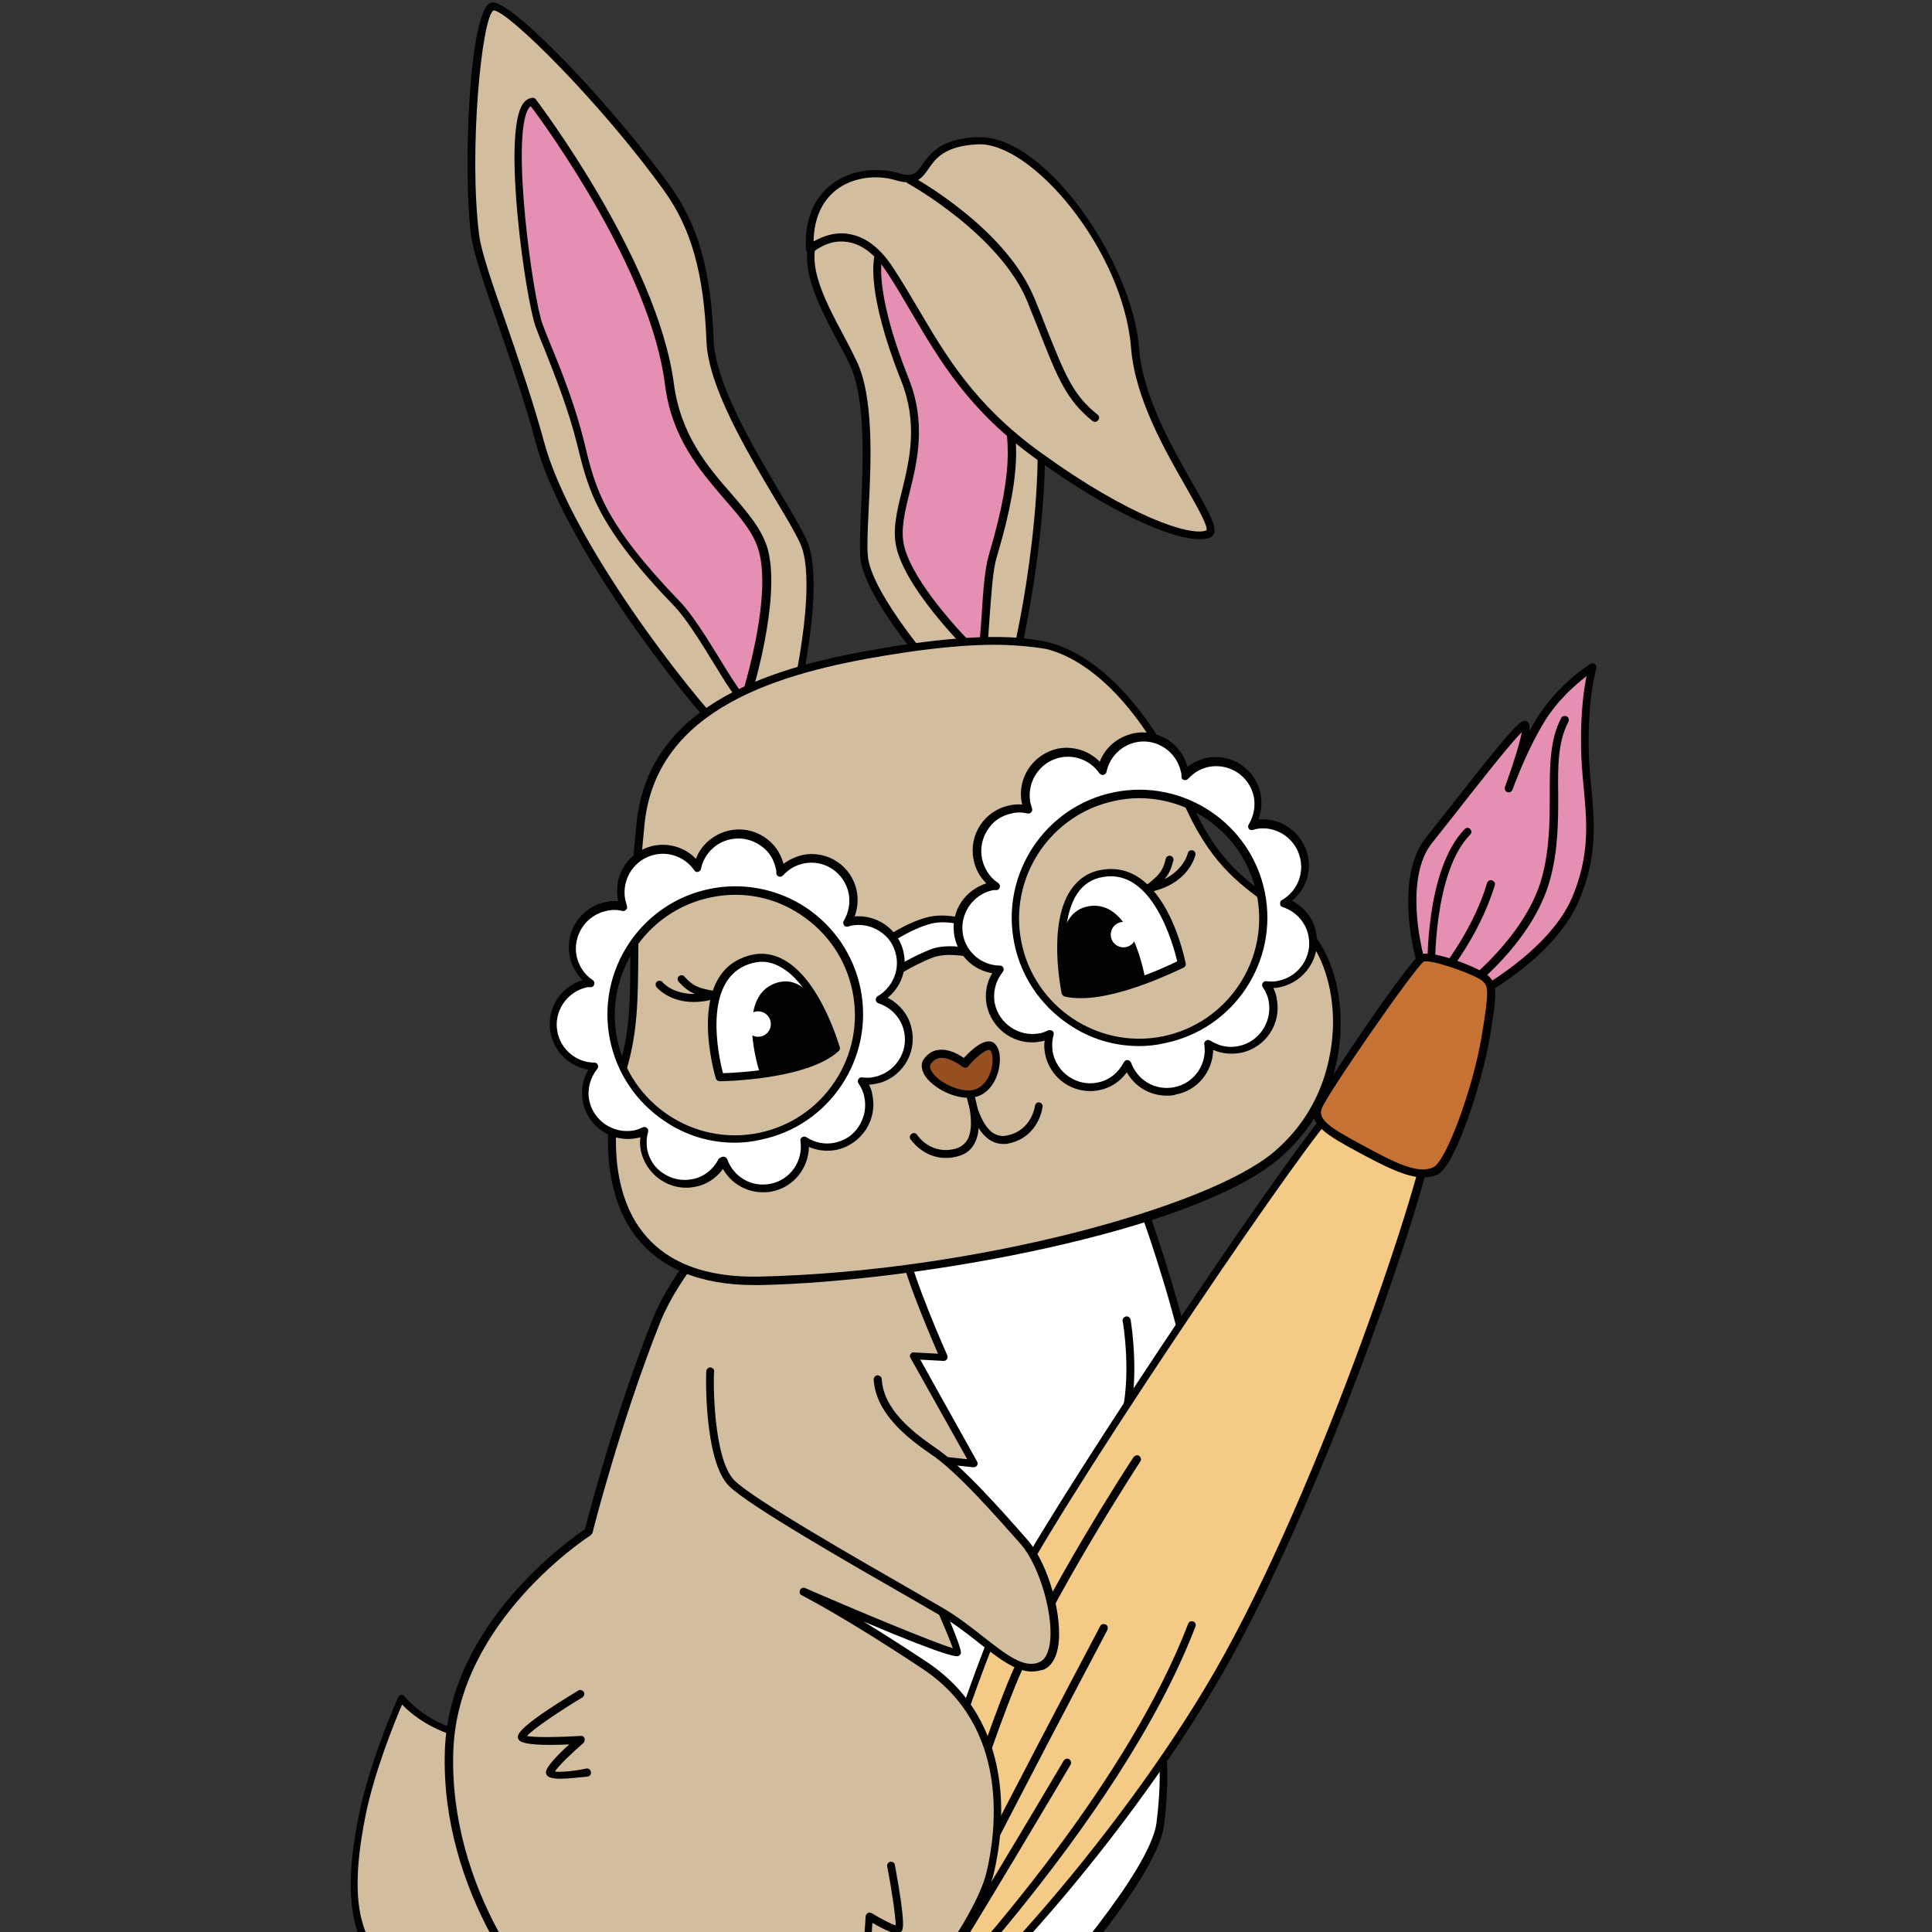 <svg xmlns="http://www.w3.org/2000/svg" xmlns:xlink="http://www.w3.org/1999/xlink" width="500" zoomAndPan="magnify" viewBox="0 0 375 375" height="500" preserveAspectRatio="xMidYMid meet" version="1.0"><rect x="0" y="0" width="375" height="375" fill="#333333" stroke="none"/><defs><clipPath id="6bd63f0408"><path d="M 64.125 329 L 134 329 L 134 375 L 64.125 375 Z M 64.125 329 " clip-rule="nonzero"/></clipPath><clipPath id="ef9c16cea9"><path d="M 64.125 328 L 135 328 L 135 375 L 64.125 375 Z M 64.125 328 " clip-rule="nonzero"/></clipPath></defs><path fill="#ffffff" d="M 178.129 401.594 C 178.129 401.594 220.773 402.828 224.555 401.016 C 228.332 399.125 226.938 392.301 222.336 389.75 C 217.734 387.199 203.438 386.543 203.438 386.543 C 203.438 386.543 223.895 363.84 225.129 353.887 C 226.359 343.938 225.785 336.453 223.402 328.965 C 221.02 321.48 220.691 324.195 219.129 319.59 C 217.57 314.984 221.43 289.156 222.004 282.988 C 222.582 276.82 223.73 261.355 223.648 253.543 C 223.566 245.73 220.117 225.332 218.719 221.465 C 217.32 217.602 207.461 213.406 192.508 212.5 C 177.555 211.598 169.172 213.816 162.762 224.18 C 156.355 234.543 144.52 324.031 141.809 349.117 C 139.098 374.203 148.875 393.863 158.738 398.961 C 168.598 404.227 178.129 401.594 178.129 401.594 Z M 178.129 401.594 " fill-opacity="1" fill-rule="nonzero"/><path fill="#020202" d="M 172.047 403.074 C 168.352 403.074 163.422 402.414 158.406 399.867 C 147.809 394.438 138.441 374.039 141.07 349.281 C 143.781 323.703 155.613 234.543 162.105 224.016 C 169.008 212.828 178.457 211.184 192.508 212.008 C 206.559 212.828 217.652 216.695 219.375 221.465 C 220.773 225.25 224.305 245.812 224.387 253.789 C 224.473 261.273 223.402 275.832 222.746 283.316 C 222.582 284.797 222.254 287.43 221.922 290.637 C 220.773 300.18 218.801 316.219 219.871 319.59 C 220.527 321.48 220.938 322.059 221.348 322.715 C 222.004 323.621 222.746 324.691 224.141 328.965 C 226.605 336.617 227.184 344.184 225.949 354.219 C 224.883 363.02 209.352 381.195 205.16 386.047 C 209.023 386.293 218.965 387.117 222.828 389.254 C 225.703 390.82 227.676 394.109 227.594 397.316 C 227.594 399.371 226.605 401.016 224.965 401.84 C 221.184 403.73 183.223 402.664 178.293 402.496 C 177.719 402.496 175.336 403.074 172.047 403.074 Z M 187.086 213.242 C 174.758 213.242 168.434 216.449 163.34 224.758 C 157.258 234.625 145.508 321.234 142.551 349.363 C 140.004 373.465 148.957 393.203 159.066 398.387 C 168.598 403.238 177.883 400.852 177.965 400.77 C 178.047 400.77 178.129 400.77 178.211 400.77 C 195.301 401.266 221.594 401.594 224.223 400.277 C 225.703 399.535 225.949 397.973 225.949 397.07 C 225.949 394.93 224.801 391.887 222.004 390.406 C 217.57 388.023 203.52 387.281 203.438 387.281 C 203.105 387.281 202.859 387.117 202.777 386.789 C 202.695 386.543 202.695 386.211 202.941 385.965 C 203.105 385.719 223.238 363.348 224.473 353.805 C 225.703 344.02 225.129 336.699 222.746 329.215 C 221.43 325.102 220.773 324.195 220.199 323.375 C 219.703 322.633 219.211 321.977 218.473 319.836 C 217.32 316.465 218.801 303.305 220.445 290.227 C 220.855 287.02 221.184 284.469 221.266 282.988 C 221.922 275.586 222.992 261.027 222.91 253.625 C 222.828 245.73 219.375 225.496 217.98 221.797 C 216.746 218.34 207.297 214.227 192.426 213.406 C 190.453 213.324 188.727 213.242 187.086 213.242 Z M 187.086 213.242 " fill-opacity="1" fill-rule="nonzero"/><path fill="#ffffff" d="M 213.707 223.688 C 213.707 223.688 219.539 253.625 219.457 264.234 C 219.375 274.848 214.691 289.406 212.145 294.586 C 209.598 299.688 206.312 314.41 208.695 318.602 C 211.078 322.797 215.844 321.73 221.512 313.75 C 227.184 305.855 233.508 282.168 231.703 269.828 C 229.895 257.492 225.375 241.863 222.004 234.789 C 218.637 227.719 213.707 223.688 213.707 223.688 Z M 213.707 223.688 " fill-opacity="1" fill-rule="nonzero"/><path fill="#020202" d="M 211.898 321.152 C 211.816 321.152 211.652 321.152 211.57 321.152 C 210.09 321.07 208.859 320.332 207.953 318.934 C 205.16 314.656 209.023 298.945 211.406 294.176 C 213.215 290.473 214.363 286.527 215.844 281.098 C 216.336 279.453 216.828 277.645 217.406 275.668 C 219.789 267.691 217.98 256.504 217.898 256.422 C 217.816 256.012 218.145 255.602 218.555 255.52 C 218.965 255.434 219.375 255.766 219.457 256.176 C 219.539 256.668 221.348 267.773 218.883 276.164 C 218.309 278.137 217.816 279.863 217.32 281.59 C 215.844 286.938 214.609 291.133 212.805 294.914 C 210.254 300.016 207.051 314.738 209.27 318.191 C 209.844 319.098 210.668 319.59 211.652 319.672 C 213.789 319.836 216.828 317.945 219.211 315.148 C 222.582 311.117 227.84 299.109 229.402 289.816 C 230.879 281.098 230.879 270.734 229.32 262.098 C 227.922 254.203 221.348 234.133 220.035 232.078 C 219.789 231.746 219.953 231.254 220.281 231.008 C 220.609 230.762 221.102 230.926 221.348 231.254 C 222.828 233.723 229.402 254.035 230.797 261.852 C 232.441 270.734 232.441 281.098 230.879 290.145 C 229.238 299.852 223.977 311.859 220.363 316.219 C 218.309 318.602 215.02 321.152 211.898 321.152 Z M 211.898 321.152 " fill-opacity="1" fill-rule="nonzero"/><path fill="#f4ca87" d="M 173.035 396.988 C 178.457 400.277 215.516 361.043 236.387 324.773 C 257.254 288.5 277.961 225.25 277.387 220.316 C 276.812 215.379 263.254 212.582 259.145 215.051 C 255.039 217.52 208.039 287.266 197.438 306.922 C 186.84 326.664 167.117 393.449 173.035 396.988 Z M 173.035 396.988 " fill-opacity="1" fill-rule="nonzero"/><path fill="#020202" d="M 173.855 397.973 C 173.445 397.973 173.035 397.891 172.703 397.645 C 165.723 393.449 187.742 323.621 196.863 306.594 C 207.051 287.676 254.543 217.023 258.816 214.395 C 262.02 212.418 269.418 213.406 273.855 215.543 C 276.484 216.859 277.961 218.422 278.207 220.148 C 278.867 225.66 257.914 289.074 237.125 325.102 C 217.406 359.316 183.879 395.344 174.922 397.727 C 174.43 397.973 174.102 397.973 173.855 397.973 Z M 263.664 214.969 C 261.938 214.969 260.379 215.215 259.473 215.789 C 255.695 218.094 209.188 286.691 198.094 307.418 C 186.672 328.719 168.68 393.531 173.445 396.41 C 173.609 396.492 174.02 396.492 174.43 396.41 C 182.977 394.191 216.5 357.836 235.727 324.523 C 256.68 288.172 277.141 225.086 276.566 220.562 C 276.402 219.328 275.168 218.094 273.031 217.105 C 270.32 215.707 266.621 214.969 263.664 214.969 Z M 263.664 214.969 " fill-opacity="1" fill-rule="nonzero"/><path fill="#e58fb2" d="M 285.191 193.914 C 285.191 193.914 301.051 185.934 305.898 174.5 C 310.746 163.07 307.789 154.762 307.707 144.562 C 307.625 134.363 309.188 129.512 309.188 129.512 C 309.188 129.512 302.941 133.375 299.078 139.793 C 295.219 146.207 292.918 153.117 292.918 153.117 C 292.918 153.117 297.188 141.273 296.121 140.777 C 295.137 140.203 283.797 155.172 277.387 163.316 C 270.977 171.457 276.07 190.047 278.125 192.352 C 280.18 194.57 283.223 194.652 285.191 193.914 Z M 285.191 193.914 " fill-opacity="1" fill-rule="nonzero"/><path fill="#020202" d="M 282.809 195.062 C 281.004 195.062 279.031 194.488 277.469 192.762 C 275.004 190.047 269.992 171.211 276.648 162.738 C 277.961 161.094 279.441 159.203 281.004 157.23 C 294.395 140.121 295.301 139.465 296.367 140.039 C 296.613 140.203 297.023 140.367 296.859 141.93 C 297.355 141.109 297.766 140.203 298.34 139.383 C 302.285 132.883 308.445 129.016 308.691 128.852 C 308.938 128.688 309.352 128.688 309.598 128.934 C 309.844 129.102 309.926 129.43 309.844 129.758 C 309.844 129.84 308.281 134.691 308.363 144.645 C 308.363 147.441 308.609 150.074 308.855 152.625 C 309.516 159.695 310.09 166.359 306.473 174.832 C 301.543 186.43 286.098 194.242 285.438 194.57 C 285.438 194.57 285.355 194.57 285.355 194.57 C 284.699 194.898 283.797 195.062 282.809 195.062 Z M 285.191 193.914 Z M 295.383 142.094 C 293 144.48 286.672 152.539 282.234 158.215 C 280.672 160.191 279.195 162.082 277.879 163.727 C 271.719 171.539 276.812 189.801 278.621 191.691 C 280.508 193.746 283.137 193.746 284.863 193.172 C 285.77 192.68 300.559 184.949 305.16 174.172 C 308.609 166.031 308.035 159.531 307.379 152.707 C 307.133 150.074 306.887 147.359 306.887 144.562 C 306.805 137.984 307.461 133.625 307.953 131.238 C 305.898 132.801 302.285 135.926 299.738 140.121 C 296.941 144.727 294.973 149.664 294.066 151.965 C 293.902 152.375 293.738 152.871 293.574 153.281 C 293.41 153.691 293 153.855 292.59 153.773 C 292.176 153.609 292.012 153.199 292.094 152.789 C 292.094 152.789 292.258 152.375 292.504 151.637 C 293.82 148.016 295.055 143.988 295.383 142.094 Z M 295.383 142.094 " fill-opacity="1" fill-rule="nonzero"/><path fill="#020202" d="M 284.125 192.762 C 283.879 192.762 283.633 192.68 283.469 192.434 C 283.223 192.102 283.305 191.609 283.633 191.363 C 283.715 191.281 295.957 182.152 299.242 170.473 C 300.805 164.797 300.805 159.203 300.805 154.27 C 300.805 148.758 300.805 143.574 303.023 139.383 C 303.188 138.969 303.68 138.887 304.09 139.051 C 304.504 139.215 304.586 139.711 304.422 140.121 C 302.367 143.988 302.367 148.758 302.449 154.352 C 302.449 159.367 302.449 165.125 300.805 170.965 C 297.355 183.137 285.191 192.266 284.617 192.68 C 284.371 192.68 284.289 192.762 284.125 192.762 Z M 284.125 192.762 " fill-opacity="1" fill-rule="nonzero"/><path fill="#020202" d="M 278.949 191.117 C 278.785 191.117 278.621 191.035 278.453 190.953 C 278.125 190.703 278.125 190.211 278.371 189.883 C 278.453 189.801 285.605 181.574 288.645 171.375 C 288.809 170.965 289.219 170.719 289.629 170.883 C 290.039 171.047 290.289 171.457 290.121 171.871 C 286.918 182.398 279.852 190.539 279.523 190.871 C 279.359 191.035 279.113 191.117 278.949 191.117 Z M 278.949 191.117 " fill-opacity="1" fill-rule="nonzero"/><path fill="#020202" d="M 277.797 189.141 C 277.387 189.141 277.059 188.812 277.059 188.402 C 277.059 187.578 276.648 168.828 284.289 160.93 C 284.617 160.602 285.109 160.602 285.355 160.93 C 285.688 161.258 285.688 161.672 285.355 162 C 278.125 169.402 278.539 188.238 278.539 188.402 C 278.621 188.812 278.207 189.141 277.797 189.141 Z M 277.797 189.141 " fill-opacity="1" fill-rule="nonzero"/><path fill="#020202" d="M 174.02 397.234 C 173.855 397.234 173.691 397.152 173.527 397.07 C 173.199 396.824 173.199 396.328 173.363 396 C 179.031 388.023 206.23 342.207 206.477 341.715 C 206.723 341.387 207.133 341.223 207.543 341.469 C 207.871 341.715 208.039 342.125 207.789 342.539 C 207.543 342.949 188.727 374.781 179.031 390.078 C 191.109 377.164 219.129 345.168 230.633 315.148 C 230.797 314.738 231.207 314.574 231.621 314.738 C 232.031 314.902 232.195 315.312 232.031 315.723 C 217.156 354.547 174.922 396.66 174.512 397.07 C 174.348 397.152 174.184 397.234 174.02 397.234 Z M 174.02 397.234 " fill-opacity="1" fill-rule="nonzero"/><path fill="#020202" d="M 173.281 395.754 C 173.199 395.754 173.117 395.754 173.035 395.754 C 172.621 395.59 172.375 395.176 172.539 394.766 C 172.703 394.273 188.562 343.938 195.547 326.746 C 202.613 309.555 219.789 283.07 220.035 282.824 C 220.281 282.496 220.773 282.332 221.102 282.578 C 221.43 282.824 221.594 283.316 221.348 283.648 C 221.184 283.895 204.012 310.215 197.027 327.32 C 190.043 344.43 174.184 394.684 174.02 395.18 C 173.938 395.508 173.609 395.754 173.281 395.754 Z M 173.281 395.754 " fill-opacity="1" fill-rule="nonzero"/><path fill="#020202" d="M 173.035 397.809 C 172.953 397.809 172.871 397.809 172.789 397.727 C 172.375 397.562 172.211 397.152 172.375 396.742 C 178.129 382.43 213.215 316.301 213.543 315.641 C 213.707 315.23 214.199 315.148 214.609 315.312 C 215.02 315.477 215.105 315.973 214.938 316.383 C 214.609 317.039 179.523 383.168 173.855 397.398 C 173.609 397.645 173.363 397.809 173.035 397.809 Z M 173.035 397.809 " fill-opacity="1" fill-rule="nonzero"/><path fill="#c67234" d="M 278.539 227.305 C 281.66 225.824 286.754 210.691 288.316 201.398 C 289.875 192.102 289.629 191.363 288.398 189.965 C 287.164 188.648 277.797 185.031 275.988 185.934 C 274.184 186.84 257.172 211.68 255.941 214.723 C 254.707 217.766 258.242 219.738 263.992 222.863 C 270.402 226.402 275.168 228.867 278.539 227.305 Z M 278.539 227.305 " fill-opacity="1" fill-rule="nonzero"/><path fill="#020202" d="M 276.238 228.539 C 273.031 228.539 268.922 226.484 263.582 223.605 C 257.832 220.48 253.641 218.176 255.203 214.477 C 256.188 212.09 273.441 186.43 275.66 185.277 C 277.879 184.207 287.574 187.992 288.973 189.473 C 290.535 191.117 290.699 192.266 289.137 201.562 C 287.738 209.785 282.562 226.32 278.949 228.047 C 278.043 228.375 277.141 228.539 276.238 228.539 Z M 276.812 186.594 C 276.566 186.594 276.402 186.594 276.32 186.676 C 274.676 187.742 257.914 211.844 256.598 215.051 C 255.613 217.355 258.406 219 264.32 222.207 C 270.812 225.742 275.25 227.965 278.207 226.566 C 280.672 225.414 285.852 211.434 287.574 201.234 C 289.137 191.855 288.809 191.527 287.82 190.457 C 286.754 189.391 279.113 186.594 276.812 186.594 Z M 276.812 186.594 " fill-opacity="1" fill-rule="nonzero"/><g clip-path="url(#6bd63f0408)"><path fill="#d3bd9f" d="M 112.066 393.367 C 123.652 384.648 128.664 377.41 132.195 370.09 C 135.73 362.77 132.277 355.781 132.277 355.781 L 126.773 363.348 C 126.773 363.348 129.566 352.488 121.434 344.594 C 113.297 336.699 101.875 338.672 92.18 337.109 C 82.484 335.547 77.965 329.543 77.965 329.543 C 77.965 329.543 72.461 341.797 70.324 352.656 C 68.188 363.512 68.352 370.996 70.816 376.508 C 73.363 381.938 78.293 385.801 78.293 385.801 C 78.293 385.801 71.723 384.898 68.762 381.441 C 65.805 377.988 64.82 375.848 64.82 375.848 C 64.82 375.848 67.449 385.965 70.57 389.008 C 73.691 392.051 79.281 393.863 79.281 393.863 C 79.281 393.863 76.238 395.344 73.938 394.191 C 71.637 393.121 69.34 391.148 69.34 391.148 C 69.34 391.148 76.57 400.852 83.965 402.664 C 91.359 404.473 108.367 396.082 112.066 393.367 Z M 112.066 393.367 " fill-opacity="1" fill-rule="nonzero"/></g><g clip-path="url(#ef9c16cea9)"><path fill="#020202" d="M 86.43 403.73 C 85.441 403.73 84.621 403.648 83.801 403.484 C 76.238 401.594 69.09 392.133 68.762 391.723 C 68.516 391.395 68.598 390.984 68.844 390.734 C 69.09 390.488 69.586 390.488 69.832 390.734 C 69.832 390.734 72.051 392.629 74.27 393.613 C 75.09 394.027 76.074 394.027 76.98 393.863 C 75.008 393.039 72.133 391.559 70.078 389.668 C 66.789 386.543 64.16 376.59 64.078 376.18 C 63.996 375.766 64.16 375.438 64.57 375.273 C 64.902 375.109 65.395 375.273 65.559 375.684 C 65.559 375.684 66.625 377.824 69.422 381.113 C 70.98 382.922 73.609 383.992 75.664 384.566 C 73.938 382.84 71.637 380.207 70.16 376.918 C 67.613 371.324 67.367 363.84 69.586 352.656 C 71.723 341.797 77.227 329.543 77.309 329.379 C 77.391 329.133 77.637 328.965 77.883 328.965 C 78.129 328.883 78.375 329.051 78.539 329.297 C 78.621 329.379 82.977 335.055 92.262 336.535 C 94.809 336.945 97.355 337.109 100.152 337.273 C 107.793 337.766 115.762 338.18 121.926 344.184 C 127.594 349.777 128.172 356.602 127.922 360.551 L 131.621 355.449 C 131.785 355.203 132.031 355.121 132.277 355.121 C 132.523 355.121 132.773 355.285 132.938 355.535 C 133.102 355.863 136.469 363.02 132.855 370.586 C 129.566 377.328 124.801 384.812 112.477 394.109 L 111.984 393.531 L 112.477 394.109 C 109.602 396.082 95.137 403.73 86.43 403.73 Z M 73.691 394.93 C 76.406 397.727 80.266 401.016 84.129 401.922 C 90.867 403.648 107.547 395.672 111.488 392.711 C 123.57 383.582 128.172 376.262 131.375 369.68 C 133.84 364.582 132.77 359.562 131.949 357.262 L 127.266 363.676 C 127.02 364.004 126.691 364.086 126.363 363.922 C 126.035 363.758 125.871 363.43 125.953 363.02 C 125.953 362.938 128.5 352.488 120.773 345.004 C 115.023 339.414 107.383 338.918 99.988 338.508 C 97.273 338.344 94.562 338.18 91.934 337.766 C 84.293 336.535 79.773 332.668 78.047 330.859 C 76.652 334.066 72.625 343.938 70.898 352.656 C 68.762 363.512 68.926 370.75 71.391 376.012 C 73.773 381.277 78.621 385.062 78.621 385.062 C 78.871 385.309 78.953 385.637 78.871 385.965 C 78.703 386.293 78.375 386.461 78.047 386.461 C 77.801 386.461 71.145 385.473 68.023 381.852 C 67.613 381.359 67.285 380.949 66.871 380.453 C 67.859 383.414 69.336 386.871 70.898 388.27 C 73.938 391.148 79.281 392.957 79.281 392.957 C 79.609 393.039 79.773 393.367 79.773 393.613 C 79.773 393.945 79.609 394.191 79.363 394.355 C 79.527 394.602 76.32 396.082 73.691 394.93 Z M 73.691 394.93 " fill-opacity="1" fill-rule="nonzero"/></g><path fill="#d3bd9f" d="M 162.926 217.52 C 162.926 217.52 135.156 237.094 127.512 256.34 C 119.789 275.504 114.285 297.301 114.285 297.301 C 114.285 297.301 88.07 313.832 87.168 339.824 C 86.266 365.816 102.863 389.504 115.105 397.809 C 127.348 406.035 145.344 408.914 154.547 409.734 C 163.75 410.559 196.453 412.449 202.695 408.832 C 208.941 405.129 203.684 401.266 198.836 399.043 C 193.988 396.824 187.086 396.082 181.578 396.164 C 176.074 396.246 170.816 396.66 170.816 396.66 C 170.816 396.66 189.633 374.699 192.262 363.348 C 194.891 351.996 195.219 333.656 179.523 323.211 C 163.832 312.762 155.859 308.898 155.859 308.898 C 155.859 308.898 185.605 321.812 185.77 320.66 C 185.934 319.508 177.801 301.578 177.801 301.578 L 186.016 302.234 L 178.621 282.906 L 189.055 284.059 L 177.305 263.086 L 183.223 263.414 C 183.223 263.414 174.922 244.742 175.09 240.137 C 175.254 235.531 171.062 215.215 162.926 217.52 Z M 162.926 217.52 " fill-opacity="1" fill-rule="nonzero"/><path fill="#020202" d="M 182.648 411.711 C 171.473 411.711 159.148 410.887 154.465 410.477 C 146.82 409.816 127.676 407.27 114.613 398.469 C 102.371 390.16 85.441 366.473 86.348 339.824 C 87.168 315.148 110.75 298.699 113.543 296.809 C 114.203 294.176 119.543 273.777 126.691 256.012 C 134.414 236.848 161.285 217.684 162.434 216.859 C 162.516 216.777 162.598 216.777 162.68 216.777 C 164.488 216.285 166.215 216.695 167.773 217.93 C 173.363 222.371 175.992 236.27 175.828 240.137 C 175.664 243.754 181.578 257.984 183.879 263.086 C 183.961 263.332 183.961 263.578 183.797 263.824 C 183.633 264.07 183.387 264.152 183.141 264.152 L 178.621 263.906 L 189.633 283.648 C 189.797 283.895 189.797 284.223 189.633 284.469 C 189.469 284.715 189.223 284.797 188.891 284.797 L 179.77 283.812 L 186.754 301.988 C 186.84 302.234 186.84 302.48 186.672 302.73 C 186.508 302.977 186.262 303.059 186.016 303.059 L 179.031 302.48 C 182.648 310.461 186.672 319.672 186.508 320.824 C 186.508 321.07 186.262 321.316 186.098 321.398 C 185.77 321.562 184.949 322.059 167.609 314.738 C 170.98 316.793 175.004 319.344 179.855 322.551 C 197.52 334.312 194.891 355.121 192.918 363.512 C 190.617 373.383 176.648 390.734 172.457 395.754 C 174.512 395.59 177.965 395.426 181.496 395.344 C 188.234 395.176 194.809 396.328 199.082 398.305 C 202.285 399.785 206.066 402.086 206.23 404.965 C 206.312 406.609 205.242 408.09 203.023 409.406 C 200.066 411.133 191.77 411.711 182.648 411.711 Z M 163.254 218.258 C 161.367 219.656 135.484 238.492 128.172 256.586 C 120.609 275.504 115.023 297.301 115.023 297.465 C 114.941 297.629 114.859 297.793 114.695 297.957 C 114.449 298.121 88.812 314.574 87.988 339.906 C 87.086 365.98 103.602 389.09 115.598 397.234 C 128.336 405.871 147.152 408.336 154.711 408.996 C 167.281 410.148 196.781 411.465 202.367 408.172 C 204.094 407.188 204.914 406.117 204.832 405.129 C 204.75 403.484 202.449 401.512 198.59 399.785 C 194.48 397.891 188.152 396.824 181.66 396.988 C 176.238 397.07 170.98 397.48 170.898 397.48 C 170.57 397.48 170.32 397.316 170.156 397.07 C 169.992 396.824 170.074 396.492 170.238 396.246 C 170.406 396 188.973 374.285 191.52 363.266 C 193.41 355.203 195.957 335.137 179.113 323.949 C 163.668 313.668 155.695 309.719 155.613 309.637 C 155.203 309.473 155.121 308.98 155.285 308.652 C 155.449 308.238 155.941 308.074 156.27 308.238 C 165.887 312.434 181.086 318.77 184.949 319.918 C 183.961 317.121 179.938 307.91 177.223 301.988 C 177.141 301.742 177.141 301.414 177.305 301.25 C 177.473 301 177.719 300.918 177.965 300.918 L 185.031 301.496 L 178.047 283.316 C 177.965 283.07 177.965 282.824 178.129 282.578 C 178.293 282.332 178.539 282.25 178.785 282.25 L 187.742 283.234 L 176.73 263.578 C 176.566 263.332 176.566 263.004 176.73 262.84 C 176.895 262.59 177.141 262.426 177.387 262.508 L 182.07 262.754 C 180.266 258.562 174.184 244.414 174.348 240.219 C 174.512 236.438 171.719 223.109 166.871 219.328 C 165.637 218.258 164.488 217.93 163.254 218.258 Z M 114.203 297.301 Z M 114.203 297.301 " fill-opacity="1" fill-rule="nonzero"/><path fill="#d3bd9f" d="M 138.523 259.961 C 138.523 259.961 136.305 284.141 143.781 288.992 C 162.352 301 188.973 316.629 198.504 323.457 C 202.367 326.254 206.559 318.684 203.848 309.555 C 200.477 298.371 184.289 283.812 179.359 280.523 C 174.43 277.23 171.473 273.285 170.406 267.773 C 169.336 262.262 170.734 240.793 170.734 240.793 C 170.734 240.793 148.137 235.695 145.836 238 C 143.535 240.301 139.016 254.449 138.523 259.961 Z M 138.523 259.961 " fill-opacity="1" fill-rule="nonzero"/><path fill="#d3bd9f" d="M 186.016 135.188 C 182.238 131.812 168.188 115.527 167.773 107.961 C 167.363 100.395 170.32 79.75 165.555 70.293 C 160.789 60.832 153.887 50.797 159.559 43.809 C 165.227 36.816 173.691 41.012 176.484 40.023 C 179.277 39.035 187.824 34.43 193.574 36.074 C 199.328 37.719 197.355 58.695 200.723 72.512 C 205.078 90.277 198.754 123.176 196.371 130.746 C 193.988 138.312 189.223 138.148 186.016 135.188 Z M 186.016 135.188 " fill-opacity="1" fill-rule="nonzero"/><path fill="#020202" d="M 190.207 137.816 C 188.562 137.816 186.922 137.078 185.441 135.762 C 181.824 132.473 167.445 116.023 166.953 107.961 C 166.871 105.824 166.953 102.617 167.117 98.996 C 167.527 89.785 168.105 77.199 164.816 70.539 C 164.16 69.141 163.422 67.742 162.68 66.426 C 158.324 58.199 153.805 49.645 158.902 43.23 C 163.172 37.969 169.008 38.625 172.871 39.117 C 174.266 39.281 175.582 39.449 176.156 39.199 C 176.648 39.035 177.387 38.707 178.293 38.297 C 182.238 36.57 188.809 33.773 193.738 35.172 C 197.766 36.32 198.422 44.301 199.164 54.418 C 199.656 60.504 200.148 66.836 201.383 72.184 C 205.656 89.785 199.492 122.766 197.027 130.828 C 195.547 135.516 193.246 137.078 191.523 137.57 C 191.191 137.734 190.699 137.816 190.207 137.816 Z M 186.508 134.609 C 187.988 136.008 189.715 136.504 191.191 136.09 C 193.082 135.598 194.562 133.625 195.629 130.414 C 198.094 122.438 204.176 89.867 199.984 72.594 C 198.672 67.164 198.176 60.75 197.684 54.582 C 197.027 45.781 196.371 37.555 193.328 36.652 C 188.891 35.418 182.648 38.051 178.867 39.695 C 177.965 40.105 177.223 40.434 176.648 40.598 C 175.664 40.93 174.348 40.762 172.621 40.598 C 168.926 40.105 163.75 39.531 160.051 44.137 C 155.531 49.73 159.641 57.461 163.996 65.602 C 164.734 67 165.473 68.398 166.133 69.797 C 169.664 76.789 169.09 89.621 168.598 98.996 C 168.434 102.617 168.27 105.66 168.434 107.797 C 168.926 114.953 182.156 130.746 186.508 134.609 Z M 186.508 134.609 " fill-opacity="1" fill-rule="nonzero"/><path fill="#e58fb2" d="M 170.488 50.059 C 170.488 50.059 168.68 56.227 175.582 73.664 C 181.25 87.809 172.789 98.09 174.758 106.234 C 176.73 114.379 188.234 125.891 189.879 127.289 C 191.52 128.688 190.945 113.719 192.672 107.879 C 198.012 89.949 196.617 83.945 194.48 75.883 C 192.344 67.824 191.852 59.926 191.109 54.582 C 190.453 49.398 175.336 47.836 170.488 50.059 Z M 170.488 50.059 " fill-opacity="1" fill-rule="nonzero"/><path fill="#020202" d="M 190.125 128.195 C 189.879 128.195 189.633 128.113 189.387 127.867 C 189.223 127.785 176.238 115.363 174.02 106.398 C 173.199 102.945 174.02 99.406 175.09 95.211 C 176.566 89.125 178.211 82.219 174.922 73.91 C 167.938 56.391 169.664 50.059 169.746 49.73 C 169.828 49.48 169.992 49.316 170.156 49.234 C 174.02 47.508 183.715 47.918 188.809 50.715 C 190.699 51.785 191.688 53.02 191.934 54.5 C 192.098 55.734 192.262 57.133 192.426 58.613 C 193 63.465 193.656 69.551 195.301 75.637 C 197.355 83.449 199 89.621 193.492 108.043 C 192.672 110.676 192.426 115.445 192.098 119.559 C 191.688 126.055 191.52 127.621 190.535 127.949 C 190.371 128.195 190.289 128.195 190.125 128.195 Z M 171.145 50.551 C 170.898 52.031 170.488 58.695 176.32 73.336 C 179.855 82.055 178.047 89.539 176.566 95.543 C 175.582 99.488 174.758 102.945 175.5 105.988 C 177.223 113.145 186.922 123.344 189.879 126.223 C 190.125 124.988 190.371 122.027 190.535 119.559 C 190.781 115.281 191.109 110.512 191.934 107.715 C 197.273 89.703 195.793 84.027 193.738 76.129 C 192.098 69.879 191.438 63.793 190.863 58.859 C 190.699 57.379 190.535 55.98 190.371 54.746 C 190.207 53.758 189.469 52.938 188.07 52.113 C 183.633 49.73 174.758 49.234 171.145 50.551 Z M 171.145 50.551 " fill-opacity="1" fill-rule="nonzero"/><path fill="#d3bd9f" d="M 152.738 141.355 C 154.547 136.09 159.559 112.812 155.859 105 C 152.164 97.188 138.277 77.941 137.867 66.098 C 137.453 54.254 135.484 44.793 129.566 36.57 C 117.816 20.199 98.836 0.789 95.633 1.203 C 92.426 1.613 90.371 30.73 92.262 45.617 C 93.086 52.113 100.727 70.207 104.836 85.754 C 110.094 105.66 133.922 135.598 140.25 141.93 C 146.574 148.348 151.176 145.879 152.738 141.355 Z M 152.738 141.355 " fill-opacity="1" fill-rule="nonzero"/><path fill="#020202" d="M 147.398 146.617 C 145.508 146.617 142.879 145.715 139.672 142.508 C 132.855 135.68 109.27 105.66 104.012 86 C 102.039 78.516 99.246 70.375 96.781 63.301 C 94.152 55.734 91.934 49.234 91.441 45.781 C 89.797 33.031 91.031 1.035 95.469 0.461 C 99.492 0.051 119.215 20.941 130.059 36.074 C 135.484 43.559 138.031 52.523 138.523 66.016 C 138.852 74.402 146.164 86.742 151.504 95.789 C 153.641 99.324 155.449 102.449 156.52 104.672 C 160.379 112.898 155.203 136.504 153.395 141.602 C 152.492 144.152 150.766 145.961 148.629 146.453 C 148.301 146.535 147.891 146.617 147.398 146.617 Z M 95.797 2.023 C 93.496 3.258 90.949 29.496 93.004 45.617 C 93.414 48.906 95.633 55.32 98.262 62.805 C 100.727 69.961 103.52 78.105 105.574 85.672 C 110.75 105.082 134.086 134.773 140.824 141.52 C 143.617 144.316 146.246 145.551 148.383 145.055 C 150.027 144.727 151.34 143.246 152.082 141.191 C 153.723 136.336 158.902 113.062 155.285 105.41 C 154.301 103.273 152.492 100.23 150.355 96.691 C 144.934 87.562 137.453 74.98 137.125 66.262 C 136.633 53.102 134.168 44.383 128.992 37.145 C 116.914 20.285 98.59 2.023 95.797 2.023 Z M 152.738 141.355 Z M 152.738 141.355 " fill-opacity="1" fill-rule="nonzero"/><path fill="#e58fb2" d="M 103.355 19.707 C 103.355 19.707 126.773 50.305 129.977 74.484 C 132.195 91.512 145.754 97.598 148.219 106.809 C 150.684 116.023 145.59 133.211 144.77 135.434 C 143.945 137.734 136.469 122.355 131.703 117.34 C 116.832 101.957 115.105 95.297 112.887 86.164 C 110.668 77.035 106.887 68.812 104.754 63.137 C 102.535 57.543 97.355 19.953 103.355 19.707 Z M 103.355 19.707 " fill-opacity="1" fill-rule="nonzero"/><path fill="#020202" d="M 144.438 136.422 C 143.371 136.422 142.223 134.773 138.605 128.852 C 136.141 124.824 133.266 120.215 131.129 117.914 C 115.926 102.203 114.203 95.211 112.066 86.41 C 110.34 79.504 107.793 73.086 105.738 67.906 C 105.082 66.344 104.504 64.863 104.012 63.547 C 102.039 58.281 97.438 26.207 101.465 20.199 C 102.121 19.215 102.863 19.051 103.355 18.969 C 103.602 18.969 103.848 19.051 104.012 19.297 C 104.258 19.625 127.594 50.305 130.801 74.484 C 132.113 84.438 137.371 90.605 142.055 95.953 C 145.262 99.652 147.973 102.863 149.039 106.645 C 151.672 116.68 145.672 135.598 145.59 135.762 C 145.344 136.336 144.934 136.504 144.688 136.504 C 144.52 136.422 144.52 136.422 144.438 136.422 Z M 144.605 134.938 Z M 103.027 20.613 C 102.945 20.695 102.781 20.777 102.617 21.023 C 99.082 26.371 103.438 58.035 105.328 62.973 C 105.82 64.285 106.395 65.766 107.055 67.332 C 109.188 72.512 111.738 79.008 113.461 86.082 C 115.598 95.047 117.242 101.465 132.113 116.926 C 134.414 119.312 137.289 124 139.84 128.113 C 141.316 130.582 143.207 133.543 144.109 134.609 C 145.098 131.238 149.617 115.609 147.316 107.059 C 146.41 103.602 143.781 100.477 140.66 96.941 C 135.895 91.348 130.387 85.098 129.074 74.648 C 126.281 52.359 105.82 24.312 103.027 20.613 Z M 103.027 20.613 " fill-opacity="1" fill-rule="nonzero"/><path fill="#d3bd9f" d="M 157.258 48.414 C 157.258 48.414 165.227 41.012 172.871 52.523 C 180.512 64.039 184.867 76.379 201.547 88.387 C 218.227 100.395 230.879 105.082 234.496 103.684 C 238.027 102.203 221.676 84.273 220.363 67.578 C 219.047 50.879 202.367 26.617 189.715 27.355 C 177.141 28.016 181.496 36.57 174.266 34.348 C 166.953 32.129 156.602 35.664 157.258 48.414 Z M 157.258 48.414 " fill-opacity="1" fill-rule="nonzero"/><path fill="#020202" d="M 232.852 104.672 C 227.512 104.672 215.844 99.738 201.055 89.043 C 188.07 79.668 182.484 70.125 177.059 60.914 C 175.418 58.117 173.938 55.57 172.211 52.938 C 169.828 49.234 167.117 47.262 164.242 46.934 C 160.543 46.438 157.832 48.988 157.75 48.988 C 157.504 49.152 157.176 49.234 156.93 49.152 C 156.684 49.07 156.438 48.742 156.438 48.496 C 156.023 41.504 158.902 37.719 161.367 35.828 C 164.816 33.113 169.828 32.293 174.43 33.609 C 177.223 34.43 177.883 33.609 179.031 31.961 C 180.512 29.824 182.484 26.945 189.633 26.617 C 189.797 26.617 189.961 26.617 190.207 26.617 C 203.188 26.617 219.789 51.043 221.102 67.578 C 221.84 77.035 227.512 86.824 231.621 94.062 C 234.66 99.406 236.137 102.039 235.645 103.52 C 235.48 103.93 235.152 104.262 234.742 104.426 C 234.25 104.508 233.59 104.672 232.852 104.672 Z M 163.34 45.289 C 163.668 45.289 164.078 45.289 164.406 45.371 C 167.773 45.781 170.816 48 173.445 52.113 C 175.172 54.746 176.812 57.543 178.375 60.176 C 183.715 69.223 189.223 78.598 201.957 87.809 C 219.211 100.312 231.125 104.18 234.168 102.945 C 234.578 102.203 232.195 98.09 230.305 94.719 C 226.113 87.398 220.363 77.445 219.539 67.578 C 218.062 48.578 200.23 27.438 189.715 28.016 C 183.305 28.344 181.578 30.812 180.266 32.703 C 179.031 34.512 177.883 36.156 173.938 35.008 C 169.91 33.773 165.309 34.512 162.27 36.898 C 159.477 39.117 157.996 42.492 157.914 46.852 C 159.148 46.191 161.039 45.289 163.34 45.289 Z M 163.34 45.289 " fill-opacity="1" fill-rule="nonzero"/><path fill="#020202" d="M 212.555 81.887 C 212.391 81.887 212.227 81.805 212.062 81.723 C 207.051 77.695 205.324 73.5 201.711 64.285 C 201.055 62.559 200.23 60.668 199.41 58.531 C 194.07 45.535 176.484 35.746 176.32 35.664 C 175.91 35.5 175.828 35.008 175.992 34.594 C 176.156 34.184 176.648 34.102 177.059 34.266 C 177.801 34.676 195.301 44.383 200.805 57.953 C 201.711 60.094 202.449 61.984 203.105 63.711 C 206.805 72.922 208.285 76.707 213.051 80.488 C 213.379 80.738 213.461 81.23 213.133 81.559 C 212.969 81.805 212.723 81.887 212.555 81.887 Z M 212.555 81.887 " fill-opacity="1" fill-rule="nonzero"/><path fill="#d3bd9f" d="M 171.965 126.469 C 155.367 129.184 127.02 135.188 124.391 159.695 C 121.762 184.207 124.883 194.406 120.855 207.402 C 116.914 220.48 115.352 249.266 147.645 248.527 C 179.938 247.785 231.703 237.668 247.723 224.262 C 263.746 210.855 261.445 187.824 252.984 180.094 C 244.52 172.363 236.961 171.047 230.059 154.68 C 223.156 138.312 212.805 127.621 203.355 125.316 C 193.82 123.176 179.113 125.316 171.965 126.469 Z M 171.965 126.469 " fill-opacity="1" fill-rule="nonzero"/><path fill="#020202" d="M 146.41 249.43 C 135.895 249.43 128.172 246.223 123.32 239.891 C 116.422 230.762 117.242 216.613 120.117 207.238 C 122.336 200.082 122.336 193.914 122.336 185.359 C 122.336 178.777 122.418 170.555 123.57 159.613 C 126.035 136.172 150.684 129.184 171.801 125.727 L 171.965 126.469 L 171.801 125.727 C 186.18 123.344 196.535 123.012 203.438 124.66 C 213.543 127.125 223.977 138.559 230.715 154.516 C 235.727 166.359 240.82 170.059 246.738 174.418 C 248.875 175.98 251.094 177.629 253.395 179.684 C 257.75 183.633 260.379 191.117 260.215 199.258 C 260.133 205.18 258.406 216.367 248.137 225.004 C 231.371 239.148 178.293 248.773 147.645 249.43 C 147.234 249.43 146.82 249.43 146.41 249.43 Z M 193 125.152 C 184.621 125.152 175.664 126.633 172.047 127.207 C 151.422 130.582 127.512 137.406 125.129 159.777 C 123.98 170.637 123.898 178.777 123.898 185.359 C 123.816 193.664 123.816 200.328 121.598 207.648 C 118.887 216.613 117.98 230.266 124.555 238.902 C 129.238 245.07 136.961 248.031 147.562 247.785 C 189.305 246.801 234.496 234.297 247.148 223.688 C 256.926 215.461 258.57 204.77 258.734 199.094 C 258.898 191.527 256.434 184.289 252.406 180.672 C 250.188 178.613 247.973 177.051 245.918 175.488 C 240.082 171.211 234.496 167.18 229.32 154.926 C 222.828 139.383 212.723 128.359 203.105 125.973 C 200.148 125.48 196.617 125.152 193 125.152 Z M 193 125.152 " fill-opacity="1" fill-rule="nonzero"/><path fill="#ffffff" d="M 162.27 203.535 C 162.27 203.535 156.52 182.727 145.262 186.344 C 134.004 189.965 139.754 209.047 139.754 209.047 C 139.754 209.047 156.355 208.965 162.27 203.535 Z M 162.27 203.535 " fill-opacity="1" fill-rule="nonzero"/><path fill="#020202" d="M 139.672 209.867 C 139.344 209.867 139.016 209.621 138.934 209.293 C 138.688 208.473 133.102 189.391 144.934 185.605 C 147.398 184.781 149.781 185.031 152.082 186.262 C 159.23 190.129 162.844 202.797 163.008 203.289 C 163.09 203.535 163.008 203.863 162.762 204.027 C 156.684 209.621 140.414 209.867 139.672 209.867 C 139.754 209.867 139.754 209.867 139.672 209.867 Z M 147.891 186.676 C 147.152 186.676 146.328 186.84 145.508 187.086 C 136.141 190.129 139.508 205.18 140.332 208.305 C 143.207 208.223 156.105 207.566 161.449 203.289 C 160.707 200.984 157.34 190.785 151.422 187.66 C 150.273 187.004 149.039 186.676 147.891 186.676 Z M 147.891 186.676 " fill-opacity="1" fill-rule="nonzero"/><path fill="#020202" d="M 134.66 194.488 C 129.895 194.488 127.594 191.773 127.43 191.609 C 127.184 191.281 127.184 190.785 127.512 190.539 C 127.84 190.293 128.336 190.293 128.582 190.621 C 128.664 190.785 130.719 193.008 134.906 192.926 C 133.676 192.434 132.77 191.691 131.703 190.539 C 131.457 190.211 131.457 189.719 131.785 189.473 C 132.113 189.223 132.605 189.223 132.855 189.555 C 134.414 191.281 135.32 191.773 138.688 192.352 C 139.016 192.434 139.262 192.68 139.344 193.09 C 139.344 193.418 139.18 193.746 138.77 193.832 C 137.289 194.324 135.895 194.488 134.66 194.488 Z M 134.66 194.488 " fill-opacity="1" fill-rule="nonzero"/><path fill="#020202" d="M 162.434 204.027 C 162.434 204.027 158.82 188.156 150.684 190.785 C 142.469 193.418 147.48 208.223 147.48 208.223 C 147.48 208.223 158.078 207.895 162.434 204.027 Z M 162.434 204.027 " fill-opacity="1" fill-rule="nonzero"/><path fill="#ffffff" d="M 149.617 198.766 C 149.617 199.094 149.555 199.406 149.43 199.711 C 149.305 200.012 149.125 200.277 148.895 200.512 C 148.664 200.742 148.395 200.918 148.094 201.043 C 147.793 201.172 147.477 201.234 147.152 201.234 C 146.824 201.234 146.508 201.172 146.207 201.043 C 145.906 200.918 145.641 200.742 145.406 200.512 C 145.176 200.277 145 200.012 144.875 199.711 C 144.75 199.406 144.688 199.094 144.688 198.766 C 144.688 198.438 144.75 198.125 144.875 197.82 C 145 197.52 145.176 197.25 145.406 197.02 C 145.641 196.789 145.906 196.609 146.207 196.484 C 146.508 196.359 146.824 196.297 147.152 196.297 C 147.477 196.297 147.793 196.359 148.094 196.484 C 148.395 196.609 148.664 196.789 148.895 197.02 C 149.125 197.25 149.305 197.52 149.43 197.82 C 149.555 198.125 149.617 198.438 149.617 198.766 Z M 149.617 198.766 " fill-opacity="1" fill-rule="nonzero"/><path fill="#ffffff" d="M 206.805 192.598 C 206.805 192.598 202.285 171.457 213.953 169.484 C 225.621 167.512 229.402 187.086 229.402 187.086 C 229.402 187.086 214.609 194.652 206.805 192.598 Z M 206.805 192.598 " fill-opacity="1" fill-rule="nonzero"/><path fill="#020202" d="M 209.844 193.746 C 208.695 193.746 207.625 193.664 206.641 193.418 C 206.395 193.336 206.148 193.09 206.066 192.844 C 205.984 192.266 203.27 179.438 207.871 172.691 C 209.352 170.555 211.324 169.238 213.871 168.828 C 226.113 166.77 229.977 186.18 230.141 187.004 C 230.223 187.332 230.059 187.66 229.73 187.824 C 229.238 187.992 217.98 193.746 209.844 193.746 Z M 207.461 191.938 C 214.117 193.254 225.867 187.91 228.496 186.594 C 227.758 183.469 223.73 168.496 214.117 170.223 C 211.98 170.555 210.34 171.621 209.105 173.434 C 205.406 179.023 207.051 189.637 207.461 191.938 Z M 207.461 191.938 " fill-opacity="1" fill-rule="nonzero"/><path fill="#020202" d="M 222.91 173.188 C 222.582 173.188 222.336 173.02 222.172 172.773 C 222.004 172.445 222.09 172.035 222.418 171.871 C 225.129 169.812 225.703 168.992 226.277 166.688 C 226.359 166.277 226.773 166.031 227.184 166.113 C 227.594 166.195 227.84 166.605 227.758 167.016 C 227.348 168.578 226.938 169.566 226.031 170.637 C 229.812 168.742 230.551 165.699 230.551 165.617 C 230.633 165.207 231.043 164.961 231.453 165.043 C 231.867 165.125 232.113 165.535 232.031 165.949 C 231.949 166.195 230.715 171.707 222.91 173.188 C 222.992 173.188 222.992 173.188 222.91 173.188 Z M 222.91 173.188 " fill-opacity="1" fill-rule="nonzero"/><path fill="#020202" d="M 206.969 193.09 C 206.969 193.09 202.777 177.379 211.324 175.898 C 219.789 174.418 222.254 189.883 222.254 189.883 C 222.254 189.883 212.555 194.488 206.969 193.09 Z M 206.969 193.09 " fill-opacity="1" fill-rule="nonzero"/><path fill="#ffffff" d="M 220.527 181.41 C 220.527 181.738 220.465 182.051 220.34 182.355 C 220.215 182.656 220.035 182.926 219.805 183.156 C 219.574 183.387 219.309 183.566 219.004 183.691 C 218.703 183.816 218.387 183.879 218.062 183.879 C 217.734 183.879 217.422 183.816 217.117 183.691 C 216.816 183.566 216.551 183.387 216.32 183.156 C 216.086 182.926 215.91 182.656 215.785 182.355 C 215.66 182.051 215.598 181.738 215.598 181.41 C 215.598 181.082 215.66 180.77 215.785 180.465 C 215.91 180.164 216.086 179.898 216.32 179.664 C 216.551 179.434 216.816 179.258 217.117 179.133 C 217.422 179.004 217.734 178.941 218.062 178.941 C 218.387 178.941 218.703 179.004 219.004 179.133 C 219.309 179.258 219.574 179.434 219.805 179.664 C 220.035 179.898 220.215 180.164 220.34 180.465 C 220.465 180.77 220.527 181.082 220.527 181.41 Z M 220.527 181.41 " fill-opacity="1" fill-rule="nonzero"/><path fill="#020202" d="M 183.551 224.758 C 179.195 224.758 176.812 221.219 176.73 221.137 C 176.484 220.809 176.566 220.316 176.977 220.066 C 177.305 219.82 177.801 219.902 178.047 220.316 C 178.129 220.48 180.758 224.262 185.523 222.945 C 186.59 222.617 187.414 221.961 187.906 220.973 C 189.387 217.848 187.496 212.008 187.086 211.02 C 186.922 210.609 187.086 210.199 187.414 210.035 C 187.824 209.867 188.234 210.035 188.398 210.363 C 188.398 210.445 191.191 217.188 189.387 221.465 C 188.727 223.027 187.578 224.016 185.934 224.426 C 185.113 224.676 184.289 224.758 183.551 224.758 Z M 183.551 224.758 " fill-opacity="1" fill-rule="nonzero"/><path fill="#020202" d="M 194.727 222.043 C 193.574 222.043 192.426 221.629 191.52 220.809 C 187.988 217.848 187.25 210.609 187.25 210.527 C 187.25 210.117 187.578 209.785 187.988 209.785 C 188.398 209.785 188.727 210.117 188.727 210.527 C 188.809 211.68 189.797 217.602 192.508 219.738 C 193.41 220.398 194.398 220.645 195.465 220.398 C 200.312 219.41 200.887 214.641 200.887 214.641 C 200.973 214.227 201.301 213.898 201.711 213.98 C 202.121 214.062 202.449 214.395 202.367 214.805 C 202.367 214.887 201.711 220.727 195.711 221.961 C 195.547 222.043 195.137 222.043 194.727 222.043 Z M 194.727 222.043 " fill-opacity="1" fill-rule="nonzero"/><path fill="#964f20" d="M 180.02 206.004 C 178.129 208.555 184.621 212.914 188.727 212.254 C 192.918 211.598 194.152 205.344 192.754 203.371 C 191.438 201.398 187.168 206.332 187.168 206.332 C 187.168 206.332 182.648 202.465 180.02 206.004 Z M 180.02 206.004 " fill-opacity="1" fill-rule="nonzero"/><path fill="#020202" d="M 187.906 213.078 C 184.621 213.078 180.758 210.855 179.441 208.637 C 178.785 207.484 178.703 206.332 179.359 205.508 L 180.02 206.004 L 179.359 205.508 C 180.102 204.523 181.086 203.863 182.238 203.781 C 184.207 203.535 186.098 204.688 187.086 205.344 C 188.152 204.195 190.289 202.055 192.016 202.137 C 192.59 202.137 193.082 202.465 193.41 202.961 C 194.316 204.277 194.316 206.906 193.328 209.211 C 192.426 211.348 190.781 212.746 188.891 212.996 C 188.562 213.078 188.234 213.078 187.906 213.078 Z M 182.812 205.344 C 182.73 205.344 182.566 205.344 182.484 205.344 C 181.742 205.426 181.168 205.84 180.676 206.496 C 180.594 206.66 180.266 207.074 180.84 207.977 C 181.988 209.953 186.016 212.008 188.727 211.598 C 190.617 211.266 191.605 209.621 192.016 208.719 C 192.836 206.824 192.836 204.77 192.262 203.945 C 192.18 203.863 192.18 203.863 192.016 203.781 C 191.027 203.781 188.973 205.676 187.906 206.992 C 187.66 207.32 187.168 207.32 186.84 207.074 C 186.672 206.992 184.703 205.344 182.812 205.344 Z M 182.812 205.344 " fill-opacity="1" fill-rule="nonzero"/><path fill="#ffffff" d="M 171.473 183.055 C 171.473 183.055 176.238 179.602 180.512 178.613 C 184.785 177.629 189.797 179.848 189.797 179.848 L 191.191 185.605 C 191.191 185.605 184.867 183.469 180.84 185.031 C 176.812 186.594 172.375 189.555 172.375 189.555 Z M 171.473 183.055 " fill-opacity="1" fill-rule="nonzero"/><path fill="#020202" d="M 172.293 190.375 C 172.211 190.375 172.047 190.375 171.965 190.293 C 171.719 190.211 171.555 189.965 171.555 189.719 L 170.734 183.219 C 170.734 182.973 170.816 182.645 171.062 182.48 C 171.227 182.316 175.992 178.941 180.348 177.957 C 184.785 176.969 189.879 179.191 190.125 179.273 C 190.371 179.355 190.535 179.602 190.535 179.766 L 191.934 185.523 C 192.016 185.77 191.934 186.098 191.688 186.262 C 191.52 186.43 191.191 186.512 190.945 186.43 C 190.863 186.43 184.867 184.453 181.086 185.852 C 177.141 187.332 172.789 190.211 172.703 190.293 C 172.539 190.293 172.457 190.375 172.293 190.375 Z M 172.293 183.383 L 172.953 188.238 C 174.512 187.25 177.637 185.441 180.594 184.289 C 183.715 183.055 188.07 183.961 190.207 184.453 L 189.223 180.34 C 188.07 179.848 184.125 178.449 180.758 179.273 C 177.223 180.176 173.445 182.645 172.293 183.383 Z M 172.293 183.383 " fill-opacity="1" fill-rule="nonzero"/><path fill="#ffffff" d="M 170.734 193.914 C 173.691 192.184 175.336 188.73 174.676 185.277 C 173.773 180.836 169.5 177.957 165.062 178.859 C 164.898 178.859 164.734 178.941 164.488 179.023 C 165.555 177.297 165.969 175.242 165.555 173.188 C 164.652 168.742 160.379 165.867 155.941 166.77 C 154.137 167.098 152.656 168.086 151.504 169.32 C 151.504 168.992 151.504 168.742 151.422 168.414 C 150.52 163.973 146.246 161.094 141.809 162 C 138.523 162.656 136.059 165.207 135.402 168.332 C 133.594 165.699 130.387 164.301 127.02 164.961 C 122.582 165.867 119.707 170.141 120.609 174.582 C 120.691 175.078 120.855 175.488 121.02 175.898 C 119.953 175.652 118.805 175.652 117.652 175.816 C 113.215 176.723 110.34 181 111.242 185.441 C 111.656 187.66 112.969 189.473 114.695 190.621 C 114.449 190.621 114.203 190.621 113.953 190.703 C 109.52 191.609 106.641 195.887 107.547 200.328 C 108.285 204.195 111.656 206.824 115.434 206.906 C 113.953 208.719 113.297 211.184 113.789 213.652 C 114.695 218.094 118.969 220.973 123.406 220.066 C 124.062 219.902 124.637 219.738 125.293 219.41 C 124.965 220.562 124.883 221.879 125.129 223.109 C 126.035 227.551 130.305 230.43 134.742 229.527 C 137.289 229.031 139.262 227.387 140.414 225.25 C 141.809 229.031 145.672 231.336 149.699 230.512 C 153.973 229.609 156.766 225.578 156.188 221.301 C 157.914 222.453 160.051 222.945 162.27 222.453 C 166.707 221.547 169.582 217.27 168.68 212.828 C 168.434 211.68 168.02 210.691 167.363 209.785 C 168.188 209.867 169.008 209.867 169.91 209.703 C 174.348 208.801 177.223 204.523 176.32 200.082 C 175.664 197.039 173.445 194.816 170.734 193.914 Z M 147.398 220.562 C 134.414 223.195 121.68 214.723 119.051 201.727 C 116.422 188.73 124.883 175.98 137.867 173.352 C 150.848 170.719 163.586 179.191 166.215 192.184 C 168.844 205.262 160.461 217.93 147.398 220.562 Z M 147.398 220.562 " fill-opacity="1" fill-rule="nonzero"/><path fill="#020202" d="M 148.055 231.418 C 144.852 231.418 141.891 229.691 140.332 226.895 C 139.016 228.703 137.125 229.938 134.988 230.348 C 132.605 230.844 130.223 230.348 128.254 229.031 C 126.281 227.719 124.883 225.66 124.391 223.359 C 124.227 222.453 124.145 221.629 124.309 220.727 C 124.062 220.809 123.816 220.891 123.652 220.891 C 118.805 221.879 114.121 218.75 113.133 213.898 C 112.723 211.762 113.051 209.539 114.203 207.648 C 110.586 206.988 107.629 204.277 106.887 200.574 C 106.395 198.191 106.887 195.805 108.203 193.832 C 109.355 192.102 111.078 190.871 113.051 190.211 C 111.82 188.977 110.914 187.414 110.586 185.605 C 109.602 180.754 112.723 176.062 117.57 175.078 C 118.391 174.914 119.215 174.832 120.035 174.914 C 120.035 174.832 120.035 174.75 119.953 174.668 C 118.969 169.812 122.09 165.125 126.938 164.137 C 129.977 163.562 133.02 164.551 135.07 166.688 C 136.141 163.891 138.605 161.836 141.645 161.176 C 144.027 160.684 146.41 161.176 148.383 162.492 C 150.273 163.727 151.504 165.535 152.082 167.676 C 153.148 166.852 154.465 166.277 155.777 165.949 C 160.625 164.961 165.309 168.086 166.297 172.938 C 166.625 174.582 166.461 176.312 165.887 177.875 C 167.855 177.711 169.91 178.203 171.637 179.355 C 173.609 180.672 175.004 182.727 175.418 185.031 C 176.074 188.32 174.84 191.609 172.293 193.664 C 174.676 194.898 176.484 197.121 176.977 199.836 C 177.473 202.219 176.977 204.605 175.664 206.578 C 174.348 208.555 172.293 209.953 169.992 210.363 C 169.582 210.445 169.172 210.527 168.68 210.527 C 169.008 211.184 169.254 211.844 169.336 212.582 C 169.828 214.969 169.336 217.355 168.02 219.328 C 166.707 221.301 164.652 222.699 162.352 223.195 C 160.543 223.523 158.656 223.359 157.012 222.617 C 156.93 226.73 154.055 230.43 149.863 231.254 C 149.203 231.418 148.629 231.418 148.055 231.418 Z M 140.414 224.508 C 140.742 224.508 141.07 224.758 141.152 225.004 C 142.387 228.457 145.918 230.516 149.535 229.773 C 153.395 229.031 155.941 225.332 155.367 221.465 C 155.285 221.137 155.449 220.891 155.695 220.727 C 155.941 220.562 156.27 220.562 156.52 220.727 C 158.16 221.797 160.133 222.207 162.023 221.797 C 163.996 221.383 165.637 220.316 166.707 218.586 C 167.773 216.941 168.188 214.969 167.773 212.996 C 167.609 212.008 167.199 211.102 166.625 210.281 C 166.461 210.035 166.461 209.703 166.625 209.457 C 166.789 209.211 167.035 209.047 167.363 209.129 C 168.188 209.211 169.008 209.211 169.664 209.047 C 173.691 208.223 176.32 204.277 175.5 200.328 C 175.004 197.695 173.035 195.559 170.488 194.734 C 170.238 194.652 169.992 194.406 169.992 194.078 C 169.992 193.746 170.074 193.5 170.406 193.336 C 173.117 191.691 174.594 188.566 173.938 185.441 C 173.527 183.465 172.457 181.82 170.734 180.754 C 169.09 179.684 167.117 179.273 165.145 179.684 C 165.062 179.684 164.98 179.766 164.898 179.766 L 164.652 179.848 C 164.324 179.93 163.996 179.848 163.832 179.602 C 163.668 179.355 163.586 179.023 163.75 178.777 C 164.734 177.133 165.062 175.242 164.734 173.434 C 163.914 169.402 160.051 166.77 156.023 167.594 C 154.465 167.922 153.148 168.66 152 169.895 C 151.836 170.141 151.504 170.223 151.176 170.141 C 150.93 170.059 150.684 169.812 150.684 169.484 L 150.684 169.238 C 150.684 169.074 150.684 168.91 150.602 168.66 C 150.191 166.688 149.121 165.043 147.398 163.973 C 145.754 162.906 143.781 162.492 141.809 162.906 C 138.934 163.48 136.633 165.781 136.059 168.66 C 135.977 168.992 135.73 169.156 135.484 169.238 C 135.156 169.32 134.906 169.156 134.742 168.91 C 133.02 166.441 130.059 165.289 127.184 165.867 C 123.156 166.688 120.609 170.637 121.352 174.582 C 121.434 174.996 121.598 175.406 121.68 175.816 C 121.762 176.062 121.762 176.395 121.516 176.559 C 121.352 176.805 121.02 176.887 120.773 176.805 C 119.789 176.559 118.723 176.559 117.734 176.805 C 113.707 177.629 111.16 181.574 111.902 185.523 C 112.312 187.414 113.379 189.141 115.023 190.211 C 115.27 190.375 115.434 190.703 115.352 191.035 C 115.27 191.363 115.023 191.609 114.695 191.609 L 114.367 191.609 C 114.285 191.609 114.121 191.609 114.039 191.609 C 110.012 192.434 107.383 196.379 108.203 200.328 C 108.859 203.699 111.902 206.25 115.352 206.25 C 115.68 206.25 115.926 206.414 116.008 206.66 C 116.172 206.906 116.09 207.238 115.926 207.484 C 114.531 209.211 113.953 211.434 114.367 213.57 C 115.188 217.602 119.133 220.148 123.074 219.41 C 123.57 219.328 124.145 219.082 124.719 218.836 C 124.965 218.668 125.293 218.75 125.539 218.918 C 125.789 219.082 125.871 219.41 125.789 219.738 C 125.457 220.891 125.457 222.043 125.621 223.109 C 126.035 225.086 127.102 226.73 128.828 227.801 C 130.473 228.867 132.441 229.281 134.414 228.867 C 136.633 228.457 138.441 226.977 139.508 224.922 C 139.84 224.676 140.086 224.508 140.414 224.508 Z M 142.633 221.797 C 137.785 221.797 133.102 220.398 128.992 217.602 C 123.488 213.898 119.707 208.305 118.391 201.809 C 115.68 188.402 124.391 175.242 137.785 172.527 C 144.273 171.211 150.93 172.527 156.438 176.148 C 161.941 179.848 165.723 185.441 167.035 191.938 C 169.746 205.344 161.039 218.504 147.645 221.219 C 145.918 221.629 144.273 221.797 142.633 221.797 Z M 142.715 173.68 C 141.152 173.68 139.59 173.844 138.031 174.172 C 125.457 176.723 117.242 189.059 119.789 201.645 C 122.336 214.227 134.66 222.453 147.234 219.902 C 153.312 218.668 158.57 215.133 162.023 209.953 C 165.473 204.77 166.707 198.52 165.473 192.434 C 164.242 186.344 160.707 181.082 155.531 177.629 C 151.672 174.996 147.234 173.68 142.715 173.68 Z M 142.715 173.68 " fill-opacity="1" fill-rule="nonzero"/><path fill="#ffffff" d="M 249.203 175.16 C 252.16 173.434 253.805 169.977 253.148 166.523 C 252.242 162.082 247.973 159.203 243.535 160.109 C 243.371 160.109 243.203 160.191 242.957 160.273 C 244.027 158.547 244.438 156.488 244.027 154.434 C 243.121 149.992 238.852 147.113 234.414 148.016 C 232.605 148.348 231.125 149.332 229.977 150.566 C 229.977 150.238 229.977 149.992 229.895 149.664 C 228.988 145.219 224.719 142.344 220.281 143.246 C 216.992 143.906 214.527 146.453 213.871 149.578 C 212.062 146.949 208.859 145.551 205.488 146.207 C 201.055 147.113 198.176 151.391 199.082 155.832 C 199.164 156.324 199.328 156.734 199.492 157.148 C 198.422 156.898 197.273 156.898 196.121 157.066 C 191.688 157.969 188.809 162.246 189.715 166.688 C 190.125 168.91 191.438 170.719 193.164 171.871 C 192.918 171.871 192.672 171.871 192.426 171.953 C 187.988 172.855 185.113 177.133 186.016 181.574 C 186.754 185.441 190.125 188.074 193.902 188.156 C 192.426 189.965 191.77 192.434 192.262 194.898 C 193.164 199.34 197.438 202.219 201.875 201.316 C 202.531 201.152 203.105 200.984 203.766 200.656 C 203.438 201.809 203.355 203.125 203.602 204.359 C 204.504 208.801 208.777 211.68 213.215 210.773 C 215.762 210.281 217.734 208.637 218.883 206.496 C 220.281 210.281 224.141 212.582 228.168 211.762 C 232.441 210.855 235.234 206.824 234.66 202.547 C 236.387 203.699 238.52 204.195 240.738 203.699 C 245.176 202.797 248.055 198.52 247.148 194.078 C 246.902 192.926 246.492 191.938 245.836 191.035 C 246.656 191.117 247.477 191.117 248.383 190.953 C 252.82 190.047 255.695 185.77 254.789 181.328 C 254.133 178.285 251.914 176.062 249.203 175.16 Z M 225.867 201.809 C 212.887 204.441 200.148 195.969 197.52 182.973 C 194.891 169.977 203.355 157.23 216.336 154.598 C 229.32 151.965 242.055 160.438 244.684 173.434 C 247.312 186.512 238.852 199.176 225.867 201.809 Z M 225.867 201.809 " fill-opacity="1" fill-rule="nonzero"/><path fill="#020202" d="M 226.441 212.664 C 223.238 212.664 220.281 210.938 218.719 208.141 C 217.406 209.953 215.516 211.184 213.379 211.598 C 208.531 212.582 203.848 209.457 202.859 204.605 C 202.695 203.699 202.613 202.879 202.777 201.973 C 202.531 202.055 202.285 202.137 202.121 202.137 C 199.738 202.633 197.355 202.137 195.383 200.82 C 193.41 199.504 192.016 197.449 191.523 195.145 C 191.109 193.008 191.438 190.785 192.59 188.895 C 188.973 188.32 186.016 185.523 185.277 181.82 C 184.785 179.438 185.277 177.051 186.59 175.078 C 187.742 173.352 189.469 172.117 191.438 171.457 C 190.207 170.223 189.305 168.66 188.973 166.852 C 187.988 162 191.109 157.312 195.957 156.324 C 196.781 156.16 197.602 156.078 198.422 156.16 C 198.422 156.078 198.422 155.996 198.34 155.914 C 197.848 153.527 198.34 151.145 199.656 149.168 C 200.973 147.195 203.023 145.797 205.324 145.305 C 208.285 144.727 211.406 145.715 213.461 147.852 C 214.527 145.055 216.992 143 220.035 142.344 C 222.336 141.848 224.801 142.344 226.773 143.656 C 228.66 144.891 229.895 146.699 230.469 148.84 C 231.539 148.016 232.852 147.441 234.168 147.113 C 239.016 146.125 243.699 149.25 244.684 154.105 C 245.012 155.75 244.848 157.477 244.273 159.039 C 246.328 158.875 248.301 159.367 250.023 160.52 C 251.996 161.836 253.395 163.891 253.887 166.195 C 254.543 169.484 253.312 172.773 250.766 174.832 C 253.148 176.062 254.953 178.285 255.449 181 C 255.941 183.383 255.449 185.77 254.133 187.742 C 252.82 189.719 250.766 191.117 248.465 191.609 C 248.055 191.691 247.641 191.773 247.148 191.773 C 247.477 192.434 247.723 193.09 247.805 193.832 C 248.793 198.684 245.672 203.371 240.82 204.359 C 239.016 204.688 237.125 204.523 235.48 203.781 C 235.398 207.895 232.523 211.598 228.332 212.418 C 227.676 212.664 227.102 212.664 226.441 212.664 Z M 218.801 205.758 C 218.883 205.758 218.883 205.758 218.801 205.758 C 219.129 205.758 219.457 206.004 219.539 206.25 C 220.773 209.703 224.305 211.762 227.922 211.02 C 231.785 210.281 234.332 206.578 233.754 202.715 C 233.672 202.383 233.84 202.137 234.086 201.973 C 234.332 201.809 234.66 201.809 234.906 201.973 C 236.551 203.043 238.52 203.453 240.41 203.043 C 244.438 202.219 246.984 198.273 246.246 194.324 C 246.082 193.336 245.672 192.434 245.094 191.609 C 244.93 191.363 244.93 191.035 245.094 190.785 C 245.258 190.539 245.59 190.375 245.836 190.457 C 246.738 190.539 247.395 190.539 248.137 190.375 C 252.16 189.555 254.789 185.605 253.969 181.656 C 253.477 179.023 251.504 176.887 248.957 176.062 C 248.629 175.98 248.465 175.734 248.465 175.406 C 248.465 175.078 248.547 174.832 248.875 174.668 C 251.586 173.102 253.066 169.895 252.406 166.77 C 251.586 162.738 247.641 160.109 243.699 160.93 C 243.617 160.93 243.535 161.012 243.453 161.012 C 243.371 161.012 243.289 161.094 243.203 161.094 C 242.875 161.176 242.547 161.094 242.383 160.848 C 242.219 160.602 242.219 160.273 242.383 160.027 C 243.371 158.379 243.699 156.488 243.371 154.68 C 242.547 150.648 238.688 148.098 234.66 148.84 C 233.098 149.168 231.785 149.91 230.633 151.145 C 230.387 151.391 230.141 151.473 229.812 151.391 C 229.484 151.309 229.32 151.059 229.32 150.73 L 229.32 150.484 C 229.32 150.32 229.32 150.074 229.238 149.91 C 228.414 145.879 224.473 143.246 220.527 144.07 C 217.652 144.645 215.352 146.949 214.773 149.828 C 214.691 150.156 214.445 150.32 214.199 150.402 C 213.871 150.484 213.625 150.32 213.379 150.074 C 211.652 147.605 208.695 146.453 205.82 147.031 C 201.793 147.852 199.246 151.801 199.984 155.75 C 200.066 156.16 200.23 156.57 200.312 156.898 C 200.395 157.148 200.395 157.477 200.148 157.641 C 199.984 157.887 199.656 157.969 199.41 157.887 C 198.34 157.641 197.355 157.641 196.371 157.887 C 194.398 158.297 192.754 159.367 191.688 161.094 C 190.617 162.738 190.207 164.715 190.617 166.688 C 191.027 168.578 192.098 170.309 193.738 171.375 C 193.988 171.539 194.152 171.871 194.07 172.199 C 193.988 172.527 193.738 172.773 193.41 172.773 L 193.082 172.773 C 193 172.773 192.836 172.773 192.754 172.773 C 188.727 173.598 186.18 177.543 186.922 181.492 C 187.578 184.863 190.617 187.414 194.07 187.414 C 194.398 187.414 194.645 187.578 194.727 187.824 C 194.891 188.074 194.809 188.402 194.645 188.648 C 193.246 190.375 192.672 192.598 193.082 194.734 C 193.906 198.766 197.848 201.316 201.793 200.574 C 202.367 200.492 202.859 200.246 203.438 200 C 203.684 199.918 204.012 199.918 204.258 200.082 C 204.504 200.246 204.586 200.574 204.504 200.902 C 204.176 202.055 204.176 203.207 204.34 204.277 C 205.16 208.305 209.105 210.938 213.051 210.117 C 215.27 209.703 217.074 208.223 218.145 206.168 C 218.309 205.922 218.555 205.758 218.801 205.758 Z M 221.102 203.043 C 216.254 203.043 211.57 201.645 207.461 198.848 C 201.957 195.145 198.176 189.555 196.863 183.055 C 194.152 169.648 202.859 156.488 216.254 153.773 C 229.648 151.059 242.793 159.777 245.504 173.188 C 248.219 186.594 239.508 199.754 226.113 202.465 C 224.387 202.879 222.746 203.043 221.102 203.043 Z M 225.867 201.809 Z M 221.102 154.926 C 219.539 154.926 218.062 155.09 216.5 155.418 C 203.93 157.969 195.711 170.309 198.258 182.891 C 200.805 195.477 213.133 203.699 225.703 201.152 C 238.273 198.602 246.492 186.262 243.945 173.68 C 241.727 162.574 231.949 154.926 221.102 154.926 Z M 221.102 154.926 " fill-opacity="1" fill-rule="nonzero"/><path fill="#020202" d="M 108.695 345.254 C 107.629 345.254 106.723 345.086 106.312 344.758 C 106.066 344.512 105.902 344.184 105.984 343.855 C 106.148 342.785 108.531 340.316 110.504 338.59 C 101.383 339 100.809 337.934 100.645 337.602 C 100.316 336.945 99.574 335.793 112.23 328.145 C 112.559 327.898 113.051 328.062 113.297 328.391 C 113.543 328.719 113.379 329.215 113.051 329.461 C 108.531 332.176 103.438 335.629 102.289 336.945 C 103.602 337.273 108.531 337.191 112.723 336.945 C 113.051 336.863 113.379 337.109 113.461 337.438 C 113.543 337.766 113.461 338.098 113.215 338.344 C 110.914 340.316 108.367 342.785 107.711 343.855 C 108.695 344.02 111.488 343.773 113.789 343.277 C 114.203 343.195 114.613 343.441 114.695 343.938 C 114.777 344.348 114.531 344.758 114.039 344.84 C 112.23 345.004 110.258 345.254 108.695 345.254 Z M 108.695 345.254 " fill-opacity="1" fill-rule="nonzero"/><path fill="#020202" d="M 168.02 384.648 C 167.773 384.648 167.609 384.566 167.445 384.402 L 161.203 376.836 C 160.953 376.508 160.953 376.012 161.285 375.766 C 161.613 375.52 162.105 375.52 162.352 375.848 L 167.363 381.934 L 168.02 371.984 C 168.02 371.738 168.188 371.488 168.434 371.324 C 168.68 371.16 168.926 371.242 169.172 371.324 C 170.898 372.395 172.953 373.465 173.855 373.711 C 173.855 372.148 173.117 366.965 172.211 362.277 C 172.129 361.867 172.375 361.457 172.789 361.375 C 173.199 361.289 173.609 361.539 173.691 361.949 C 175.91 373.957 175.254 374.617 174.922 374.945 C 174.594 375.273 173.938 375.93 169.336 373.219 L 168.598 383.828 C 168.598 384.156 168.352 384.402 168.105 384.484 C 168.188 384.648 168.105 384.648 168.02 384.648 Z M 174.594 374.449 Z M 174.594 374.449 " fill-opacity="1" fill-rule="nonzero"/><path fill="#020202" d="M 200.23 324.441 C 197.109 324.441 193.738 321.812 189.961 318.852 C 187.578 316.957 185.113 315.066 182.402 313.504 C 181.086 312.762 179.277 311.695 177.141 310.461 C 165.227 303.633 145.262 292.199 141.48 288.418 C 136.633 283.566 136.961 266.539 137.125 265.965 C 137.289 265.551 137.703 265.305 138.113 265.469 C 138.523 265.633 138.688 265.965 138.605 266.375 C 138.441 267.445 138.359 283.152 142.551 287.348 C 146.246 291.051 166.871 302.812 177.883 309.145 C 180.02 310.379 181.824 311.449 183.141 312.188 C 185.934 313.832 188.562 315.891 190.863 317.699 C 195.383 321.234 198.918 324.031 201.875 322.551 C 202.777 322.141 203.355 321.07 203.684 319.508 C 204.75 314.16 201.875 304.047 198.176 299.77 C 193.492 294.504 185.77 285.621 180.676 282.25 C 175.746 278.875 169.992 274.188 169.582 267.773 C 169.582 267.363 169.91 266.949 170.32 266.949 C 170.734 266.949 171.145 267.281 171.145 267.691 C 171.473 273.449 176.895 277.809 181.578 281.016 C 186.84 284.551 194.727 293.516 199.41 298.863 C 203.52 303.469 206.477 314.16 205.324 319.918 C 204.914 321.977 204.012 323.375 202.695 324.031 C 201.793 324.277 201.055 324.441 200.23 324.441 Z M 200.23 324.441 " fill-opacity="1" fill-rule="nonzero"/></svg>